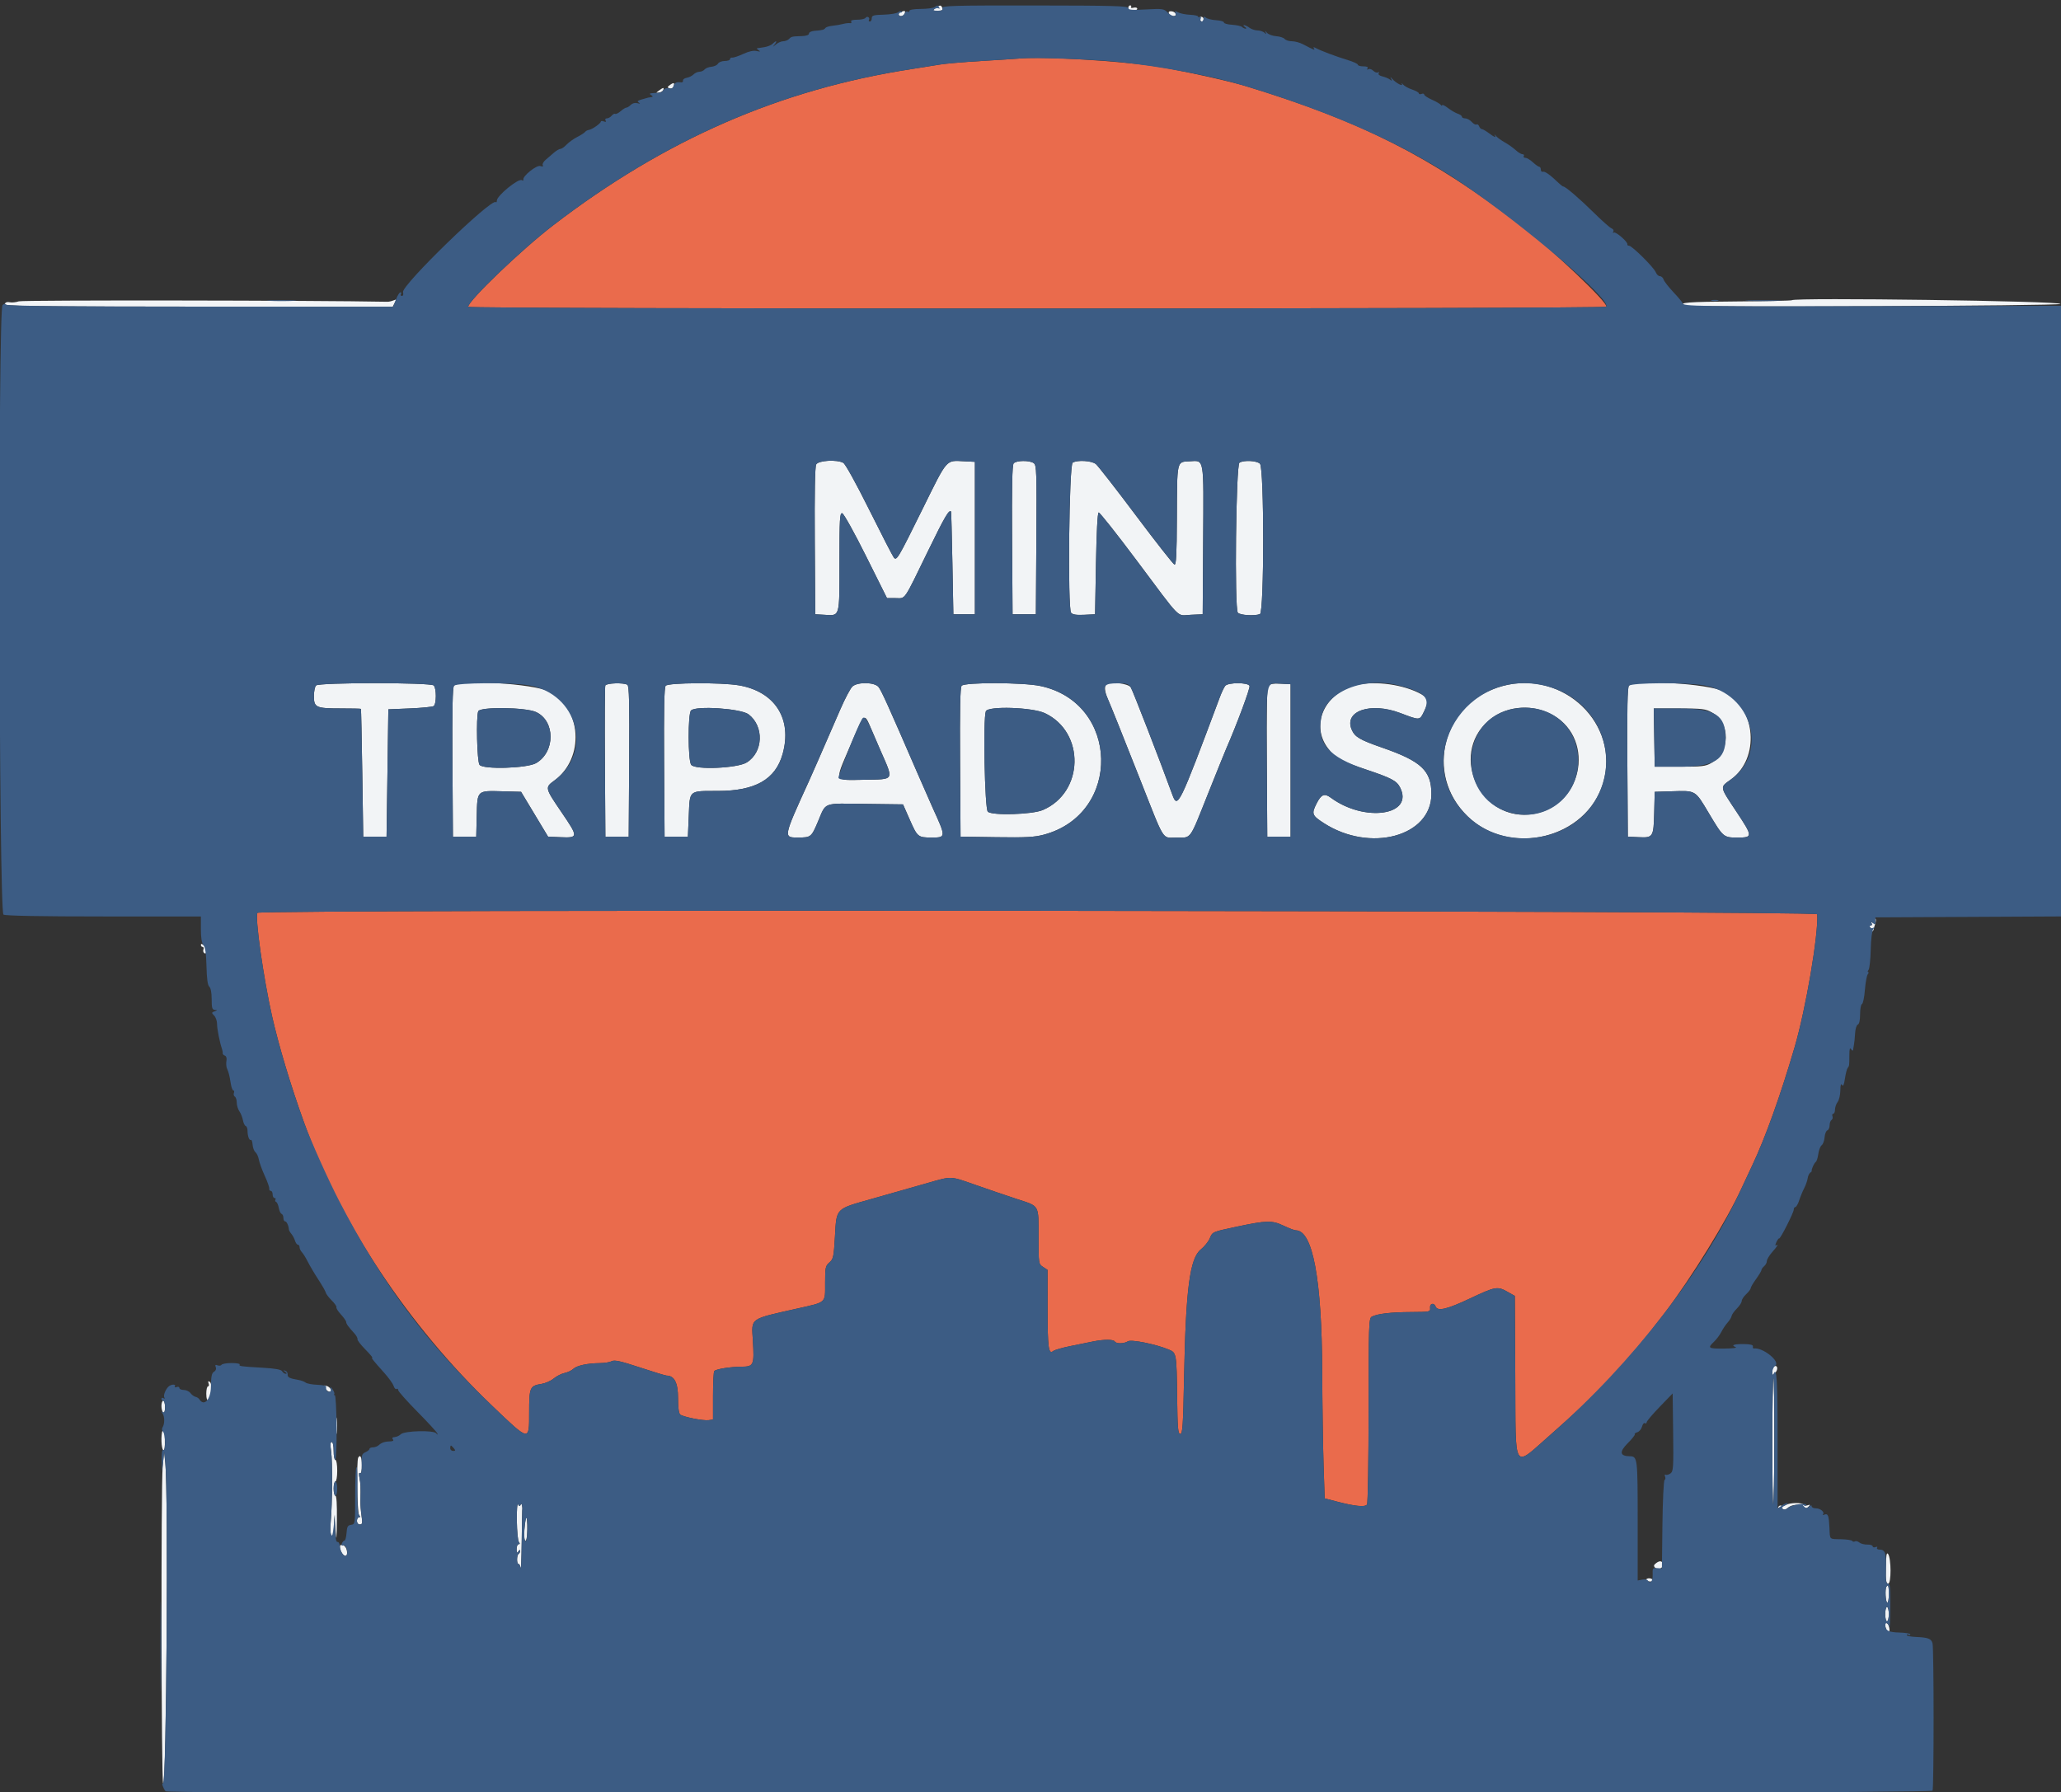 <svg id="svg" version="1.1" xmlns="http://www.w3.org/2000/svg" xmlns:xlink="http://www.w3.org/1999/xlink" width="400" height="347.87" viewBox="0, 0, 400,347.87"><rect x="0" y="0" width="400" height="347.87" fill="#333333" stroke="none"/><g id="svgg"><path id="path0" d="M198.085 11.344 C 197.224 11.417,193.777 11.640,190.426 11.840 C 187.076 12.040,183.473 12.350,182.419 12.529 C 181.366 12.709,178.860 13.109,176.849 13.420 C 151.410 17.344,129.050 27.095,107.398 43.706 C 101.251 48.422,90.862 58.381,90.862 59.558 C 90.862 60.015,311.467 59.987,311.749 59.531 C 312.185 58.825,301.375 48.564,295.213 43.835 C 277.689 30.386,264.252 23.567,241.775 16.718 C 238.245 15.642,228.726 13.563,224.195 12.879 C 216.951 11.785,202.759 10.950,198.085 11.344 M49.966 177.183 C 49.455 178.010,51.120 189.800,52.795 197.215 C 54.098 202.982,56.420 210.711,58.981 217.807 C 66.052 237.395,79.282 257.338,95.492 272.846 C 102.832 279.868,102.698 279.843,102.698 274.176 C 102.698 269.295,102.829 268.990,105.085 268.630 C 105.849 268.508,106.916 268.036,107.458 267.582 C 107.999 267.128,108.953 266.645,109.577 266.509 C 110.201 266.373,110.958 266.016,111.258 265.716 C 111.895 265.079,114.014 264.614,116.385 264.593 C 117.307 264.585,118.366 264.415,118.737 264.216 C 119.264 263.934,120.470 264.203,124.204 265.435 C 126.838 266.304,129.166 267.015,129.376 267.015 C 130.873 267.015,131.593 268.421,131.593 271.349 C 131.593 273.249,131.742 274.356,132.028 274.579 C 132.631 275.048,136.494 275.810,137.530 275.664 L 138.381 275.544 138.381 270.961 C 138.381 268.440,138.492 266.266,138.628 266.130 C 139.023 265.734,141.690 265.306,143.858 265.289 C 146.294 265.271,146.405 265.021,146.118 260.209 C 145.851 255.736,145.307 256.124,154.866 253.968 C 160.451 252.708,160.139 252.997,160.139 249.072 C 160.139 246.031,160.204 245.718,160.969 245.053 C 161.730 244.391,161.820 243.969,162.049 240.002 C 162.371 234.428,162.081 234.724,169.191 232.711 C 175.004 231.065,176.390 230.671,180.157 229.592 C 184.760 228.273,184.380 228.258,189.246 229.971 C 191.714 230.839,195.367 232.085,197.364 232.739 C 201.822 234.199,201.555 233.732,201.561 240.082 C 201.567 245.315,201.572 245.355,202.437 245.921 L 203.307 246.491 203.313 254.055 C 203.318 261.599,203.503 262.981,204.412 262.244 C 204.666 262.037,206.127 261.613,207.659 261.301 C 209.191 260.989,211.200 260.580,212.124 260.393 C 214.284 259.955,216.089 259.958,216.362 260.400 C 216.651 260.867,218.136 260.842,218.911 260.358 C 219.563 259.951,224.355 260.920,226.857 261.966 C 228.335 262.584,228.355 262.699,228.459 271.192 C 228.534 277.265,228.624 278.329,229.069 278.329 C 229.517 278.329,229.621 276.783,229.805 267.363 C 230.142 250.143,230.915 244.242,233.061 242.521 C 233.753 241.965,234.533 240.998,234.795 240.371 C 235.331 239.090,235.260 239.121,240.035 238.106 C 245.821 236.877,246.875 236.854,249.091 237.903 C 250.152 238.405,251.229 238.816,251.486 238.816 C 254.779 238.816,256.544 248.259,256.616 266.259 C 256.641 272.515,256.759 280.606,256.877 284.239 L 257.093 290.845 259.356 291.439 C 262.959 292.385,264.962 292.584,265.311 292.032 C 265.477 291.771,265.614 283.535,265.617 273.729 C 265.622 257.105,265.663 255.878,266.232 255.579 C 267.317 255.009,269.891 254.703,273.803 254.680 C 277.561 254.657,277.631 254.642,277.550 253.873 C 277.456 252.986,278.309 252.779,278.629 253.612 C 279.001 254.580,280.832 254.150,285.292 252.045 C 290.238 249.711,290.633 249.641,292.602 250.757 L 293.995 251.545 294.085 267.125 C 294.196 286.195,293.461 285.010,301.058 278.365 C 310.286 270.293,315.862 264.337,323.094 254.830 C 328.309 247.976,335.162 236.856,338.005 230.635 C 338.355 229.869,339.307 227.833,340.121 226.110 C 342.638 220.775,345.543 212.666,348.288 203.307 C 350.474 195.855,352.932 181.427,352.691 177.459 C 352.649 176.756,50.400 176.481,49.966 177.183 " stroke="none" fill="#ea6b4c" fill-rule="evenodd"></path><path id="path1" d="M181.570 1.578 C 180.930 2.062,180.952 2.089,181.994 2.089 C 182.829 2.089,183.046 1.963,182.894 1.567 C 182.647 0.924,182.432 0.925,181.570 1.578 M218.973 1.567 C 218.973 1.891,219.302 2.089,219.843 2.089 C 220.322 2.089,220.714 1.914,220.714 1.700 C 220.714 1.483,220.407 1.392,220.017 1.494 C 219.634 1.594,219.408 1.534,219.515 1.360 C 219.623 1.186,219.544 1.044,219.342 1.044 C 219.139 1.044,218.973 1.279,218.973 1.567 M174.848 2.319 C 174.259 2.557,174.294 3.133,174.897 3.133 C 175.164 3.133,175.473 2.898,175.583 2.611 C 175.788 2.077,175.616 2.009,174.848 2.319 M226.863 2.634 C 226.968 2.909,227.346 3.133,227.703 3.133 C 228.559 3.133,228.220 2.252,227.339 2.185 C 226.892 2.152,226.735 2.300,226.863 2.634 M232.795 3.713 C 232.893 3.969,233.113 4.178,233.284 4.178 C 233.455 4.178,233.594 3.969,233.594 3.713 C 233.594 3.458,233.374 3.249,233.105 3.249 C 232.836 3.249,232.697 3.458,232.795 3.713 M130.039 16.484 C 129.488 16.887,129.476 16.973,129.948 17.154 C 130.269 17.277,130.577 17.137,130.702 16.812 C 130.995 16.047,130.781 15.941,130.039 16.484 M127.917 17.558 C 127.248 18.053,127.248 18.058,127.918 17.963 C 128.291 17.911,128.657 17.686,128.731 17.463 C 128.908 16.932,128.736 16.952,127.917 17.558 M3.655 58.491 C 3.081 58.684,2.275 58.764,1.864 58.667 C 1.403 58.558,1.043 58.684,0.923 58.996 C 0.754 59.436,5.631 59.503,38.471 59.518 L 76.213 59.534 76.615 58.783 C 76.973 58.116,76.945 58.063,76.368 58.309 C 76.010 58.462,75.483 58.582,75.196 58.576 C 61.112 58.295,4.435 58.228,3.655 58.491 M347.759 58.275 C 347.667 58.367,342.856 58.474,337.068 58.513 C 327.470 58.578,325.561 58.730,327.068 59.308 C 328.058 59.688,399.760 59.380,399.888 58.995 C 400.076 58.433,348.316 57.718,347.759 58.275 M158.407 90.150 C 158.166 90.600,158.073 95.638,158.134 105.032 L 158.225 119.234 160.080 119.340 C 163.045 119.510,162.924 119.945,162.924 109.070 C 162.924 100.683,162.989 99.528,163.456 99.626 C 163.755 99.690,165.770 103.311,168.069 107.920 L 172.150 116.101 173.825 116.101 C 175.822 116.101,175.235 116.960,180.191 106.789 C 183.377 100.249,184.198 98.849,184.582 99.304 C 184.622 99.352,184.740 103.856,184.843 109.312 L 185.030 119.234 187.119 119.234 L 189.208 119.234 189.208 104.439 L 189.208 89.643 187.134 89.537 C 183.542 89.352,183.943 88.896,179.144 98.612 C 174.246 108.528,174.031 108.893,173.468 108.212 C 173.255 107.956,171.116 103.799,168.714 98.976 C 166.139 93.805,164.065 90.055,163.659 89.838 C 162.392 89.160,158.823 89.372,158.407 90.150 M196.732 89.945 C 196.448 90.286,196.362 94.481,196.428 104.827 L 196.519 119.234 198.782 119.234 L 201.044 119.234 201.136 104.787 C 201.220 91.514,201.179 90.304,200.634 89.904 C 199.840 89.322,197.226 89.349,196.732 89.945 M208.181 89.810 C 207.484 90.250,207.193 118.115,207.877 118.939 C 208.174 119.296,208.894 119.409,210.412 119.336 L 212.533 119.234 212.707 109.399 C 212.815 103.279,213.012 99.531,213.229 99.477 C 213.420 99.430,216.710 103.581,220.540 108.702 C 229.523 120.716,228.278 119.460,231.081 119.337 L 233.420 119.234 233.511 104.827 C 233.614 88.492,233.770 89.385,230.855 89.540 C 228.356 89.673,228.450 89.253,228.407 100.551 C 228.380 107.713,228.277 109.689,227.937 109.583 C 227.698 109.508,224.337 105.226,220.469 100.067 C 216.601 94.909,213.098 90.413,212.685 90.078 C 211.863 89.412,209.074 89.245,208.181 89.810 M240.557 89.810 C 239.872 90.243,239.568 118.114,240.240 118.924 C 240.651 119.419,243.484 119.599,244.532 119.197 C 245.365 118.877,245.369 90.849,244.536 90.016 C 243.928 89.409,241.399 89.278,240.557 89.810 M61.340 133.055 C 61.111 133.285,60.923 134.219,60.923 135.131 C 60.923 137.322,61.335 137.511,66.122 137.511 C 68.240 137.511,70.008 137.550,70.050 137.598 C 70.091 137.646,70.209 143.246,70.311 150.044 L 70.496 162.402 72.759 162.402 L 75.022 162.402 75.196 150.044 L 75.370 137.685 79.547 137.511 C 81.845 137.415,83.921 137.210,84.160 137.055 C 84.719 136.694,84.732 133.609,84.178 133.055 C 83.580 132.457,61.938 132.457,61.340 133.055 M88.115 133.113 C 87.832 133.454,87.746 137.649,87.812 147.995 L 87.903 162.402 90.165 162.402 L 92.428 162.402 92.526 158.318 C 92.645 153.354,92.533 153.460,97.563 153.600 L 101.131 153.699 103.751 158.050 L 106.371 162.402 108.765 162.506 C 112.263 162.658,112.272 162.496,109.023 157.726 C 105.730 152.892,105.726 152.874,107.600 151.496 C 113.522 147.141,112.931 137.428,106.550 134.222 C 103.497 132.689,89.182 131.827,88.115 133.113 M117.479 133.072 C 117.387 133.312,117.352 140.009,117.403 147.955 L 117.493 162.402 119.756 162.402 L 122.019 162.402 122.110 147.804 C 122.181 136.356,122.106 133.145,121.762 132.926 C 121.041 132.469,117.666 132.584,117.479 133.072 M129.195 133.113 C 128.911 133.454,128.825 137.649,128.891 147.995 L 128.982 162.402 131.245 162.402 L 133.507 162.402 133.681 158.298 C 133.893 153.299,133.612 153.537,139.325 153.530 C 146.603 153.521,150.505 151.293,151.891 146.355 C 153.800 139.550,150.413 134.234,143.401 133.030 C 139.998 132.446,129.698 132.506,129.195 133.113 M165.445 133.246 C 165.066 133.581,164.008 135.579,163.093 137.685 C 158.875 147.397,157.675 150.141,156.970 151.688 C 152.002 162.584,152.003 162.578,154.851 162.571 C 157.401 162.564,157.465 162.512,158.768 159.433 C 160.374 155.639,159.573 155.935,167.921 156.042 L 175.259 156.136 176.544 159.054 C 178.053 162.481,178.153 162.564,180.777 162.571 C 183.630 162.578,183.632 162.538,181.027 156.832 C 180.590 155.875,179.249 152.820,178.047 150.044 C 172.349 136.880,171.031 133.965,170.484 133.326 C 169.692 132.401,166.459 132.350,165.445 133.246 M186.636 133.113 C 186.352 133.454,186.267 137.649,186.332 147.995 L 186.423 162.402 193.386 162.507 C 199.077 162.592,200.754 162.503,202.573 162.020 C 217.792 157.972,217.289 136.393,201.900 133.156 C 198.549 132.451,187.211 132.419,186.636 133.113 M214.679 132.869 C 214.308 133.240,214.409 134.265,214.938 135.497 C 215.799 137.504,217.449 141.621,221.257 151.262 C 226.190 163.754,225.453 162.576,228.339 162.576 C 231.282 162.576,230.778 163.278,234.462 154.047 C 236.143 149.835,237.724 145.918,237.975 145.344 C 240.053 140.585,242.670 133.550,242.513 133.141 C 242.246 132.445,238.370 132.438,237.795 133.132 C 237.569 133.404,237.101 134.383,236.755 135.308 C 228.804 156.577,228.557 157.082,227.513 154.209 C 225.137 147.672,219.855 134.036,219.460 133.420 C 218.960 132.641,215.326 132.222,214.679 132.869 M246.179 133.097 C 245.878 133.459,245.795 137.382,245.862 147.995 L 245.953 162.402 248.216 162.402 L 250.479 162.402 250.479 147.607 L 250.479 132.811 248.533 132.708 C 247.179 132.637,246.462 132.755,246.179 133.097 M262.628 133.157 C 256.795 134.998,254.419 140.901,257.752 145.271 C 259.169 147.129,260.287 147.753,265.049 149.345 C 270.006 151.001,271.052 151.546,271.709 152.817 C 274.526 158.266,264.870 159.711,258.267 154.829 C 257.058 153.935,256.431 154.189,255.542 155.931 C 254.504 157.966,254.615 158.275,256.929 159.770 C 265.903 165.571,277.807 162.357,277.807 154.134 C 277.807 149.601,275.872 147.771,268.299 145.138 C 263.859 143.594,262.936 143.047,262.327 141.600 C 260.808 137.985,266.031 136.224,271.786 138.410 C 275.627 139.869,275.522 139.876,276.395 138.073 C 277.426 135.943,277.247 135.397,275.196 134.414 C 271.525 132.654,265.978 132.099,262.628 133.157 M291.573 133.173 C 280.044 136.335,276.342 150.236,284.839 158.457 C 293.068 166.419,307.927 162.756,311.132 151.976 C 314.517 140.592,303.420 129.923,291.573 133.173 M316.140 133.113 C 315.856 133.454,315.771 137.649,315.836 147.995 L 315.927 162.402 318.047 162.504 C 320.840 162.639,320.930 162.495,321.050 157.681 L 321.149 153.699 324.456 153.597 C 329.168 153.451,328.962 153.331,331.620 157.791 C 334.453 162.545,334.489 162.576,337.209 162.576 C 340.216 162.576,340.209 162.389,337.023 157.580 C 333.698 152.561,333.753 152.869,335.904 151.324 C 341.628 147.212,340.864 137.382,334.574 134.222 C 331.522 132.689,317.206 131.827,316.140 133.113 M300.684 138.434 C 309.642 142.661,307.592 156.180,297.720 157.975 C 287.544 159.824,281.114 146.719,288.859 139.919 C 291.991 137.169,296.739 136.573,300.684 138.434 M104.019 138.204 C 107.778 139.911,107.803 145.930,104.060 148.121 C 102.317 149.142,93.756 149.400,93.064 148.453 C 92.584 147.797,92.378 139.198,92.814 138.062 C 93.156 137.169,101.984 137.281,104.019 138.204 M145.281 138.656 C 148.331 140.986,148.140 146.011,144.926 147.998 C 143.093 149.131,134.892 149.477,134.143 148.453 C 133.510 147.588,133.487 138.543,134.117 137.906 C 135.069 136.943,143.806 137.531,145.281 138.656 M202.803 138.435 C 210.655 142.153,210.392 153.828,202.381 157.236 C 200.317 158.115,192.508 158.342,191.714 157.547 C 191.113 156.946,190.773 139.522,191.334 138.062 C 191.741 137.002,200.370 137.283,202.803 138.435 M332.253 138.300 C 335.905 140.394,335.826 145.929,332.114 148.110 C 331.042 148.739,330.312 148.825,326.023 148.825 L 321.149 148.825 321.053 143.168 L 320.958 137.511 325.927 137.517 C 330.427 137.522,331.025 137.596,332.253 138.300 M169.172 141.699 C 169.702 142.938,170.443 144.656,170.820 145.518 C 173.501 151.652,173.722 151.237,167.700 151.359 C 161.778 151.479,161.965 151.880,164.829 145.193 C 167.911 137.997,167.672 138.189,169.172 141.699 M363.795 178.727 C 363.795 179.092,363.637 179.230,363.393 179.079 C 363.144 178.925,363.085 178.984,363.239 179.233 C 363.376 179.454,363.302 179.634,363.076 179.634 C 362.772 179.634,362.766 179.756,363.053 180.102 C 363.266 180.359,363.363 180.672,363.269 180.798 C 363.175 180.924,363.216 180.936,363.359 180.824 C 363.503 180.712,363.628 180.516,363.638 180.389 C 363.647 180.261,363.779 179.792,363.931 179.347 C 364.082 178.902,364.114 178.445,364.000 178.332 C 363.887 178.219,363.795 178.396,363.795 178.727 M38.990 183.421 C 38.990 183.636,39.142 183.812,39.328 183.812 C 39.513 183.812,39.581 184.031,39.478 184.299 C 39.375 184.567,39.458 184.889,39.663 185.016 C 40.243 185.374,40.105 183.956,39.513 183.464 C 39.152 183.164,38.990 183.151,38.990 183.421 M344.386 265.183 C 344.147 265.265,343.951 265.722,343.951 266.198 C 343.951 266.986,344.001 267.015,344.499 266.517 C 345.122 265.894,345.043 264.957,344.386 265.183 M343.974 279.730 C 343.969 286.579,344.047 292.101,344.146 292.001 C 344.399 291.748,344.440 267.736,344.188 267.484 C 344.075 267.371,343.979 272.882,343.974 279.730 M40.487 268.524 C 40.609 268.843,40.557 269.104,40.372 269.104 C 40.187 269.104,40.035 269.743,40.035 270.525 C 40.035 272.499,40.813 272.129,40.985 270.074 C 41.071 269.054,40.964 268.377,40.692 268.209 C 40.395 268.026,40.333 268.122,40.487 268.524 M63.116 269.490 C 63.342 269.852,63.719 270.148,63.954 270.148 C 64.599 270.148,64.103 269.197,63.356 269.002 C 62.795 268.855,62.761 268.922,63.116 269.490 M31.332 272.912 C 31.332 273.476,31.488 274.033,31.680 274.151 C 31.887 274.279,32.028 273.865,32.028 273.128 C 32.028 272.446,31.871 271.889,31.680 271.889 C 31.488 271.889,31.332 272.349,31.332 272.912 M65.217 276.762 C 65.217 278.198,65.279 278.786,65.354 278.068 C 65.429 277.350,65.429 276.175,65.354 275.457 C 65.279 274.739,65.217 275.326,65.217 276.762 M31.543 277.661 C 31.198 278.560,31.303 281.229,31.692 281.470 C 31.929 281.616,32.031 280.908,31.990 279.402 C 31.923 276.969,31.877 276.790,31.543 277.661 M64.263 281.723 C 64.553 283.669,64.506 291.831,64.184 295.511 C 64.062 296.904,64.131 297.865,64.371 298.105 C 64.647 298.381,64.770 297.866,64.816 296.240 L 64.880 293.995 65.100 296.780 C 65.304 299.351,65.325 299.210,65.384 294.952 C 65.424 292.067,65.318 290.339,65.100 290.339 C 64.909 290.339,64.752 289.713,64.752 288.947 C 64.752 288.181,64.909 287.554,65.100 287.554 C 65.293 287.554,65.448 286.626,65.448 285.466 C 65.448 284.305,65.293 283.377,65.100 283.377 C 64.909 283.377,64.752 282.594,64.752 281.636 C 64.752 280.608,64.596 279.896,64.371 279.896 C 64.109 279.896,64.075 280.466,64.263 281.723 M31.575 284.713 C 31.218 288.632,31.301 345.980,31.664 346.205 C 32.319 346.609,32.689 289.577,32.068 283.899 L 31.840 281.810 31.575 284.713 M69.521 282.942 C 69.176 283.561,69.318 293.624,69.679 294.059 C 69.955 294.391,69.952 294.517,69.668 294.517 C 69.453 294.517,69.278 294.830,69.278 295.213 C 69.278 295.625,69.510 295.909,69.845 295.909 C 70.324 295.909,70.375 295.651,70.170 294.256 C 70.037 293.346,69.939 292.093,69.951 291.471 C 70.011 288.519,69.990 287.998,69.769 286.896 C 69.617 286.140,69.658 285.792,69.881 285.930 C 70.095 286.063,70.229 285.481,70.229 284.413 C 70.229 282.861,69.922 282.223,69.521 282.942 M100.310 295.213 C 100.337 297.224,100.513 299.064,100.701 299.304 C 100.931 299.596,100.915 299.739,100.652 299.739 C 100.437 299.739,100.263 300.170,100.266 300.696 C 100.271 301.442,100.346 301.538,100.609 301.131 C 100.812 300.818,100.949 300.775,100.952 301.024 C 100.955 301.252,100.820 301.523,100.653 301.627 C 100.270 301.863,100.249 303.568,100.629 303.568 C 100.783 303.568,100.971 303.921,101.047 304.352 C 101.123 304.782,101.215 302.502,101.252 299.284 C 101.289 296.066,101.334 293.324,101.353 293.192 C 101.455 292.485,101.233 291.603,101.062 292.032 C 100.902 292.433,100.825 292.433,100.566 292.032 C 100.380 291.745,100.279 292.996,100.310 295.213 M346.647 292.109 C 346.310 292.306,345.890 292.377,345.713 292.267 C 345.536 292.158,345.278 292.267,345.138 292.510 C 344.998 292.752,345.012 292.834,345.169 292.692 C 345.326 292.550,345.667 292.611,345.928 292.827 C 346.287 293.126,346.553 293.083,347.031 292.650 C 347.768 291.984,349.547 291.897,350.148 292.498 C 350.473 292.823,350.662 292.811,351.001 292.447 C 351.356 292.064,351.326 292.016,350.838 292.188 C 350.509 292.303,350.147 292.248,350.034 292.065 C 349.763 291.626,347.424 291.657,346.647 292.109 M101.867 295.990 C 101.706 297.278,101.704 298.610,101.863 298.949 C 102.212 299.691,102.455 297.441,102.275 295.126 C 102.171 293.775,102.135 293.850,101.867 295.990 M65.986 300.514 C 66.167 301.455,66.888 302.268,67.235 301.921 C 67.391 301.765,67.405 301.249,67.267 300.775 C 66.959 299.721,65.787 299.482,65.986 300.514 M366.009 304.258 C 365.969 306.784,366.058 307.398,366.462 307.398 C 367.079 307.398,367.061 302.491,366.442 301.644 C 366.150 301.245,366.046 301.874,366.009 304.258 M321.461 303.382 C 320.952 303.758,320.895 303.965,321.212 304.287 C 321.723 304.805,322.715 304.466,322.715 303.774 C 322.715 302.999,322.199 302.838,321.461 303.382 M319.454 306.628 C 319.361 306.778,319.673 306.934,320.149 306.973 C 320.647 307.015,320.922 306.899,320.799 306.699 C 320.544 306.286,319.693 306.241,319.454 306.628 M366.112 308.007 C 365.824 308.475,365.945 310.876,366.266 311.075 C 366.439 311.181,366.580 310.476,366.580 309.507 C 366.580 307.820,366.461 307.439,366.112 308.007 M365.883 313.316 C 365.883 314.082,366.040 314.708,366.232 314.708 C 366.423 314.708,366.580 314.082,366.580 313.316 C 366.580 312.550,366.423 311.923,366.232 311.923 C 366.040 311.923,365.883 312.550,365.883 313.316 M365.883 315.376 C 365.883 315.939,366.297 316.797,366.569 316.797 C 366.713 316.797,366.756 316.406,366.665 315.927 C 366.509 315.113,365.883 314.672,365.883 315.376 " stroke="none" fill="#f2f4f6" fill-rule="evenodd"></path><path id="path2" d="M181.375 1.393 C 181.088 1.578,179.874 1.732,178.677 1.735 C 177.381 1.738,176.501 1.890,176.501 2.109 C 176.501 2.312,176.344 2.380,176.151 2.261 C 175.958 2.142,175.706 2.290,175.591 2.589 C 175.362 3.186,174.413 3.344,174.413 2.785 C 174.413 2.594,174.595 2.437,174.819 2.437 C 175.042 2.437,175.124 2.336,175.001 2.213 C 174.878 2.090,174.563 2.168,174.300 2.386 C 174.037 2.604,172.780 2.811,171.507 2.846 C 169.522 2.901,169.191 3.000,169.191 3.544 C 169.191 3.892,169.025 4.178,168.822 4.178 C 168.619 4.178,168.543 4.032,168.654 3.853 C 168.764 3.675,168.705 3.438,168.524 3.326 C 168.343 3.214,168.096 3.281,167.976 3.476 C 167.855 3.670,167.130 3.829,166.364 3.829 C 165.467 3.829,165.053 3.961,165.202 4.201 C 165.328 4.405,165.220 4.536,164.961 4.492 C 164.702 4.448,164.099 4.518,163.621 4.647 C 163.142 4.777,162.226 4.935,161.585 4.999 C 160.944 5.063,160.318 5.257,160.193 5.430 C 159.938 5.782,159.610 5.868,158.072 5.985 C 157.477 6.030,157.006 6.264,157.006 6.514 C 157.006 6.798,156.494 6.979,155.614 7.006 C 153.683 7.066,153.614 7.082,153.124 7.572 C 152.885 7.811,152.380 8.007,152.003 8.007 C 151.626 8.007,150.994 8.281,150.599 8.616 C 149.916 9.196,149.904 9.196,150.353 8.616 C 150.921 7.883,150.641 7.807,149.944 8.504 C 149.671 8.778,148.915 9.077,148.266 9.168 C 147.616 9.260,147.006 9.352,146.910 9.373 C 146.815 9.393,146.971 9.569,147.258 9.764 C 147.649 10.028,147.547 10.063,146.854 9.902 C 146.249 9.762,145.344 9.958,144.243 10.468 C 143.317 10.897,142.363 11.217,142.124 11.179 C 141.884 11.141,141.688 11.273,141.688 11.473 C 141.688 11.673,141.226 11.836,140.661 11.836 C 140.096 11.836,139.503 12.070,139.343 12.356 C 139.183 12.642,138.617 12.912,138.086 12.956 C 137.554 13.000,136.953 13.236,136.750 13.481 C 136.547 13.725,136.098 13.925,135.752 13.925 C 135.407 13.925,134.890 14.159,134.603 14.445 C 134.317 14.732,133.719 15.027,133.273 15.102 C 132.828 15.177,132.505 15.421,132.556 15.643 C 132.606 15.865,132.450 16.021,132.207 15.989 C 131.292 15.869,130.937 16.034,130.734 16.674 C 130.587 17.138,130.309 17.279,129.804 17.147 C 129.387 17.038,128.959 17.162,128.785 17.444 C 128.471 17.951,128.362 17.985,126.806 18.065 C 126.053 18.103,125.960 18.185,126.371 18.451 C 126.734 18.686,126.761 18.803,126.458 18.837 C 126.218 18.864,125.905 18.918,125.762 18.958 C 123.644 19.541,123.536 19.599,123.988 19.912 C 124.316 20.140,124.233 20.175,123.709 20.028 C 123.259 19.903,122.751 20.032,122.429 20.354 C 122.135 20.647,121.751 20.888,121.575 20.888 C 121.399 20.888,120.898 21.198,120.461 21.577 C 120.024 21.956,119.548 22.192,119.403 22.103 C 119.258 22.013,118.945 22.173,118.709 22.458 C 118.472 22.743,118.053 22.977,117.778 22.977 C 117.485 22.977,117.382 23.145,117.530 23.384 C 117.699 23.658,117.592 23.718,117.202 23.569 C 116.884 23.447,116.618 23.459,116.612 23.597 C 116.597 23.954,114.934 25.119,114.309 25.211 C 114.019 25.254,113.677 25.434,113.549 25.612 C 113.421 25.790,112.737 26.230,112.029 26.590 C 111.321 26.949,110.393 27.615,109.967 28.069 C 109.540 28.523,109.007 28.895,108.783 28.895 C 108.558 28.895,107.998 29.218,107.538 29.612 C 107.078 30.007,106.343 30.638,105.904 31.015 C 105.465 31.392,105.211 31.869,105.338 32.075 C 105.489 32.320,105.325 32.373,104.868 32.228 C 104.128 31.993,101.380 34.209,101.575 34.883 C 101.628 35.064,101.495 35.104,101.281 34.972 C 100.624 34.566,96.432 37.988,96.432 38.930 C 96.432 39.219,96.333 39.356,96.213 39.236 C 95.389 38.411,77.879 55.410,78.218 56.707 C 78.333 57.146,78.246 57.441,78.001 57.441 C 77.776 57.441,77.688 57.285,77.807 57.093 C 77.925 56.902,77.880 56.745,77.706 56.745 C 77.532 56.745,77.144 57.371,76.843 58.137 L 76.297 59.529 38.859 59.521 C 13.739 59.515,1.350 59.395,1.202 59.156 C 1.056 58.920,0.817 58.937,0.491 59.208 C -0.407 59.953,-0.227 177.052,0.673 177.533 C 1.114 177.769,7.860 177.894,20.169 177.894 L 38.990 177.894 38.990 180.390 C 38.990 182.064,39.154 183.068,39.487 183.436 C 39.836 183.822,40.011 185.056,40.073 187.564 C 40.133 190.010,40.306 191.263,40.620 191.523 C 40.905 191.760,41.079 192.681,41.079 193.950 C 41.079 195.658,41.180 196.001,41.688 196.021 C 42.235 196.043,42.231 196.072,41.646 196.302 C 41.044 196.538,41.038 196.602,41.559 197.123 C 41.869 197.433,42.124 198.166,42.124 198.752 C 42.124 199.723,42.649 202.369,43.097 203.655 C 43.197 203.943,43.252 204.299,43.220 204.448 C 43.188 204.597,43.375 204.801,43.635 204.901 C 43.925 205.012,44.046 205.412,43.947 205.930 C 43.858 206.396,43.905 207.054,44.051 207.392 C 44.398 208.194,44.543 208.772,44.794 210.357 C 44.907 211.075,45.131 211.662,45.292 211.662 C 45.452 211.662,45.499 211.881,45.396 212.149 C 45.293 212.417,45.377 212.740,45.581 212.866 C 45.786 212.993,45.953 213.522,45.953 214.042 C 45.953 214.563,46.181 215.314,46.459 215.711 C 46.737 216.109,47.047 216.886,47.148 217.440 C 47.248 217.993,47.490 218.499,47.686 218.564 C 47.882 218.630,48.042 219.049,48.042 219.496 C 48.042 220.524,48.390 221.451,48.702 221.258 C 48.834 221.177,48.979 221.594,49.024 222.186 C 49.069 222.778,49.317 223.433,49.575 223.642 C 49.833 223.850,50.133 224.506,50.242 225.098 C 50.351 225.691,50.864 227.101,51.384 228.231 C 51.903 229.362,52.296 230.483,52.258 230.722 C 52.220 230.962,52.352 231.158,52.552 231.158 C 52.752 231.158,52.916 231.471,52.916 231.854 C 52.916 232.237,53.081 232.550,53.284 232.550 C 53.487 232.550,53.564 232.693,53.456 232.868 C 53.348 233.044,53.408 233.239,53.589 233.304 C 53.771 233.368,54.003 233.889,54.106 234.462 C 54.209 235.035,54.453 235.557,54.648 235.623 C 54.844 235.688,55.004 236.041,55.004 236.408 C 55.004 236.775,55.150 237.076,55.329 237.076 C 55.634 237.076,56.004 237.860,56.069 238.642 C 56.085 238.834,56.304 239.225,56.555 239.513 C 56.805 239.800,57.118 240.387,57.249 240.818 C 57.381 241.249,57.634 241.601,57.813 241.601 C 57.991 241.601,58.138 241.825,58.138 242.099 C 58.138 242.372,58.340 242.803,58.587 243.056 C 58.834 243.309,59.351 244.143,59.735 244.909 C 60.120 245.674,61.047 247.241,61.797 248.390 C 62.546 249.539,63.190 250.672,63.228 250.909 C 63.266 251.146,63.782 251.825,64.375 252.418 C 64.968 253.011,65.381 253.613,65.293 253.755 C 65.205 253.898,65.595 254.521,66.161 255.140 C 66.726 255.759,67.189 256.419,67.189 256.607 C 67.189 256.963,67.568 257.490,68.773 258.814 C 69.166 259.245,69.437 259.749,69.375 259.934 C 69.313 260.119,69.987 261.005,70.871 261.902 C 71.756 262.799,72.380 263.534,72.257 263.534 C 71.991 263.534,72.417 264.076,74.543 266.442 C 75.428 267.427,76.262 268.588,76.395 269.022 C 76.529 269.455,76.784 269.720,76.962 269.610 C 77.139 269.500,77.285 269.602,77.285 269.835 C 77.285 270.069,78.969 271.964,81.027 274.047 C 83.085 276.129,84.820 278.023,84.883 278.255 C 84.959 278.537,84.890 278.527,84.676 278.223 C 84.218 277.572,78.467 277.719,77.787 278.398 C 77.515 278.671,76.985 278.917,76.610 278.945 C 76.159 278.979,76.035 279.126,76.243 279.376 C 76.454 279.631,76.304 279.763,75.790 279.776 C 74.693 279.803,74.062 280.006,73.526 280.505 C 73.268 280.744,72.755 280.940,72.386 280.940 C 72.017 280.940,71.715 281.071,71.715 281.232 C 71.715 281.393,71.359 281.687,70.924 281.885 C 70.224 282.203,70.141 282.472,70.200 284.207 C 70.244 285.507,70.142 286.092,69.899 285.942 C 69.653 285.790,69.610 286.104,69.769 286.896 C 69.990 287.998,70.011 288.519,69.951 291.471 C 69.939 292.093,70.037 293.346,70.170 294.256 C 70.375 295.651,70.324 295.909,69.845 295.909 C 69.510 295.909,69.278 295.625,69.278 295.213 C 69.278 294.830,69.453 294.517,69.668 294.517 C 69.954 294.517,69.956 294.392,69.676 294.055 C 69.431 293.760,69.321 291.996,69.372 289.181 C 69.416 286.754,69.334 284.769,69.191 284.769 C 69.047 284.769,68.930 287.265,68.930 290.315 C 68.930 295.801,68.921 295.862,68.146 295.972 C 67.495 296.065,67.345 296.333,67.256 297.563 C 67.197 298.377,67.018 299.043,66.858 299.043 C 66.698 299.043,66.470 299.295,66.352 299.604 C 66.203 299.992,66.287 300.107,66.627 299.976 C 67.171 299.768,67.679 301.451,67.217 301.929 C 66.820 302.340,66.045 301.239,65.971 300.160 C 65.935 299.641,65.725 299.256,65.503 299.304 C 65.229 299.363,65.081 298.528,65.040 296.693 L 64.980 293.995 64.767 296.258 C 64.622 297.792,64.462 298.328,64.272 297.923 C 64.117 297.594,64.078 296.419,64.186 295.312 C 64.509 292.009,64.556 283.686,64.263 281.723 C 64.075 280.466,64.109 279.896,64.371 279.896 C 64.596 279.896,64.752 280.608,64.752 281.636 C 64.752 282.594,64.892 283.377,65.064 283.377 C 65.239 283.377,65.354 280.613,65.325 277.111 C 65.297 273.665,65.147 270.845,64.993 270.845 C 64.838 270.845,64.785 270.725,64.875 270.579 C 64.965 270.434,64.796 270.003,64.500 269.622 C 64.064 269.061,64.002 269.045,64.172 269.539 C 64.310 269.938,64.206 270.148,63.871 270.148 C 63.426 270.148,63.225 269.773,63.298 269.078 C 63.309 268.968,62.510 268.841,61.522 268.796 C 60.534 268.751,59.538 268.559,59.310 268.369 C 59.081 268.179,58.450 267.947,57.907 267.854 C 56.168 267.554,55.780 267.354,55.828 266.781 C 55.854 266.472,55.640 266.151,55.352 266.068 C 54.888 265.934,54.888 265.958,55.352 266.287 C 55.679 266.518,55.718 266.658,55.457 266.661 C 55.227 266.664,54.914 266.447,54.761 266.178 C 54.564 265.834,53.457 265.631,51.001 265.489 C 46.661 265.239,46.312 265.190,46.521 264.851 C 46.614 264.701,45.907 264.578,44.950 264.578 C 43.992 264.578,43.116 264.728,43.003 264.911 C 42.890 265.094,42.540 265.145,42.226 265.024 C 41.799 264.861,41.710 264.950,41.875 265.379 C 42.008 265.725,41.872 266.077,41.531 266.268 C 41.095 266.511,40.960 267.168,40.936 269.149 C 40.906 271.677,39.600 273.091,38.677 271.596 C 38.558 271.405,38.228 271.196,37.943 271.133 C 37.657 271.070,37.219 270.744,36.969 270.409 C 36.719 270.074,36.131 269.800,35.663 269.800 C 35.196 269.800,34.813 269.626,34.813 269.414 C 34.813 269.202,34.570 269.122,34.273 269.236 C 33.963 269.355,33.823 269.297,33.945 269.100 C 34.192 268.700,33.427 268.646,32.863 269.022 C 32.234 269.442,31.630 270.830,31.891 271.253 C 32.041 271.495,31.980 271.552,31.734 271.400 C 31.512 271.263,31.332 271.317,31.332 271.520 C 31.332 271.723,31.488 271.889,31.680 271.889 C 31.871 271.889,32.028 272.446,32.028 273.128 C 32.028 274.026,31.908 274.295,31.593 274.105 C 31.264 273.908,31.250 273.967,31.535 274.346 C 31.973 274.929,31.982 276.381,31.551 277.054 C 31.374 277.330,31.410 277.677,31.640 277.907 C 32.129 278.396,32.167 281.763,31.680 281.462 C 31.460 281.326,31.352 282.055,31.388 283.443 L 31.445 285.640 31.661 283.725 L 31.877 281.810 32.079 283.899 C 32.694 290.234,32.301 346.598,31.646 346.193 C 31.287 345.972,31.635 347.060,32.125 347.694 C 32.699 348.437,374.786 348.321,375.072 347.578 C 375.344 346.867,375.340 320.003,375.066 318.985 C 374.822 318.073,374.226 317.843,371.838 317.743 C 370.861 317.701,370.061 317.541,370.061 317.386 C 370.061 317.231,370.218 317.201,370.409 317.319 C 370.601 317.438,370.757 317.402,370.757 317.240 C 370.757 317.078,369.791 316.919,368.611 316.887 C 366.526 316.829,365.901 316.509,365.889 315.492 C 365.879 314.737,366.524 315.020,366.682 315.840 C 366.765 316.271,366.854 314.547,366.880 312.010 C 366.919 308.244,366.837 307.398,366.435 307.398 C 366.044 307.398,365.961 306.810,366.030 304.526 C 366.121 301.503,365.880 300.783,364.776 300.783 C 364.405 300.783,364.197 300.628,364.314 300.439 C 364.436 300.242,364.297 300.183,363.987 300.302 C 363.690 300.416,363.446 300.347,363.446 300.148 C 363.446 299.948,362.982 299.799,362.414 299.815 C 361.846 299.831,361.148 299.650,360.863 299.413 C 360.577 299.177,360.191 299.077,360.004 299.192 C 359.818 299.308,359.584 299.271,359.485 299.111 C 359.386 298.950,358.419 298.801,357.337 298.779 C 354.963 298.731,355.170 298.930,355.063 296.606 C 354.950 294.173,354.787 293.730,354.100 293.993 C 353.795 294.110,353.657 294.094,353.793 293.958 C 354.205 293.547,353.321 292.776,352.438 292.776 C 351.983 292.776,351.610 292.600,351.610 292.386 C 351.610 292.120,351.438 292.138,351.073 292.440 C 350.636 292.803,350.458 292.801,350.116 292.432 C 349.786 292.076,349.789 292.031,350.131 292.224 C 350.370 292.359,350.566 292.318,350.566 292.134 C 350.566 291.640,347.710 292.082,347.019 292.682 C 346.696 292.963,346.244 293.077,346.015 292.935 C 345.729 292.758,345.858 292.533,346.428 292.217 C 346.885 291.964,347.098 291.751,346.901 291.744 C 346.704 291.737,346.195 291.976,345.769 292.274 L 344.996 292.816 344.996 279.567 C 344.996 267.618,344.838 265.129,344.182 266.754 C 344.085 266.993,343.994 266.814,343.979 266.357 C 343.964 265.899,344.218 265.330,344.545 265.091 C 345.617 264.307,342.095 261.481,340.383 261.752 C 340.239 261.774,340.161 261.597,340.209 261.358 C 340.269 261.059,339.751 260.914,338.555 260.895 C 336.556 260.863,335.864 261.099,336.838 261.480 C 337.233 261.635,336.325 261.754,334.639 261.768 C 331.509 261.795,331.344 261.683,332.663 260.432 C 333.149 259.970,333.791 259.109,334.090 258.517 C 334.389 257.925,334.940 257.106,335.314 256.696 C 335.688 256.286,336.028 255.725,336.068 255.450 C 336.109 255.175,336.567 254.524,337.087 254.004 C 337.608 253.484,338.033 252.823,338.033 252.535 C 338.033 252.247,338.425 251.649,338.903 251.205 C 339.382 250.762,339.774 250.244,339.774 250.056 C 339.774 249.867,340.244 249.064,340.818 248.271 C 341.393 247.478,341.862 246.691,341.862 246.521 C 341.862 246.351,342.097 246.017,342.385 245.779 C 342.672 245.541,342.909 245.091,342.912 244.779 C 342.915 244.467,343.385 243.682,343.957 243.034 C 345.006 241.843,345.258 241.398,344.680 241.755 C 344.507 241.863,344.544 241.570,344.763 241.105 C 344.983 240.640,345.222 240.319,345.294 240.391 C 345.490 240.587,348.129 235.378,348.129 234.794 C 348.129 234.517,348.273 234.291,348.450 234.291 C 348.627 234.291,348.961 233.703,349.193 232.985 C 349.425 232.267,349.860 231.210,350.159 230.635 C 350.459 230.061,350.761 229.202,350.831 228.727 C 350.902 228.252,351.119 227.765,351.314 227.644 C 351.510 227.523,351.646 227.364,351.617 227.289 C 351.516 227.027,352.086 225.759,352.400 225.547 C 352.575 225.429,352.800 224.729,352.899 223.991 C 352.999 223.252,353.294 222.487,353.556 222.290 C 353.818 222.093,354.070 221.405,354.117 220.760 C 354.163 220.116,354.402 219.511,354.646 219.417 C 354.891 219.324,355.091 218.881,355.091 218.434 C 355.091 217.987,355.259 217.518,355.463 217.392 C 355.668 217.265,355.751 216.943,355.648 216.675 C 355.545 216.407,355.613 216.188,355.799 216.188 C 355.984 216.188,356.136 215.826,356.136 215.384 C 356.136 214.942,356.366 214.276,356.647 213.905 C 356.928 213.533,357.165 212.524,357.174 211.662 C 357.186 210.597,357.291 210.254,357.503 210.590 C 357.724 210.938,357.889 210.580,358.064 209.371 C 358.201 208.429,358.436 207.502,358.587 207.311 C 358.917 206.893,358.919 206.873,358.926 204.787 C 358.930 203.591,359.025 203.278,359.269 203.655 C 359.455 203.943,359.621 204.021,359.638 203.829 C 359.656 203.638,359.735 203.168,359.815 202.785 C 359.894 202.402,359.995 201.405,360.039 200.569 C 360.084 199.722,360.317 198.973,360.565 198.878 C 360.848 198.769,361.010 198.037,361.010 196.859 C 361.010 195.842,361.172 194.956,361.371 194.890 C 361.570 194.823,361.826 193.596,361.940 192.163 C 362.055 190.729,362.303 189.360,362.492 189.121 C 362.681 188.882,362.719 188.686,362.576 188.686 C 362.434 188.686,362.469 188.490,362.655 188.251 C 362.840 188.011,363.028 186.251,363.071 184.339 C 363.117 182.311,363.320 180.651,363.559 180.356 C 363.873 179.967,363.873 179.906,363.558 180.096 C 363.331 180.231,363.048 180.183,362.928 179.988 C 362.808 179.794,362.884 179.634,363.098 179.634 C 363.317 179.634,363.373 179.444,363.226 179.199 C 363.018 178.854,363.073 178.852,363.494 179.192 C 363.937 179.551,364.018 179.495,363.996 178.844 L 363.969 178.068 381.984 177.978 L 400.000 177.888 400.000 118.622 L 400.000 59.356 363.799 59.434 C 329.385 59.508,326.545 59.463,326.545 58.848 C 326.545 58.706,325.766 57.764,324.815 56.756 C 323.863 55.748,322.991 54.628,322.877 54.267 C 322.762 53.907,322.440 53.612,322.161 53.612 C 321.882 53.612,321.513 53.259,321.341 52.829 C 320.965 51.884,316.737 47.694,316.161 47.694 C 315.936 47.694,315.792 47.576,315.840 47.432 C 315.986 46.991,313.599 44.908,313.218 45.143 C 313.011 45.271,312.966 45.193,313.110 44.960 C 313.252 44.730,313.108 44.459,312.774 44.331 C 312.452 44.207,310.904 42.837,309.334 41.287 C 306.601 38.587,303.827 36.205,303.415 36.205 C 303.308 36.205,302.935 35.931,302.586 35.596 C 300.876 33.955,299.847 33.210,299.464 33.338 C 299.232 33.415,299.043 33.230,299.043 32.927 C 299.043 32.624,298.909 32.376,298.745 32.376 C 298.582 32.376,298.025 31.984,297.509 31.506 C 296.992 31.027,296.334 30.635,296.045 30.635 C 295.756 30.635,295.617 30.479,295.735 30.287 C 295.854 30.096,295.744 29.939,295.491 29.939 C 295.239 29.939,294.642 29.579,294.165 29.138 C 293.689 28.697,292.751 28.032,292.081 27.658 C 291.411 27.285,290.656 26.745,290.402 26.458 C 289.991 25.994,289.970 25.994,290.209 26.458 C 290.357 26.745,289.909 26.549,289.214 26.023 C 288.518 25.496,287.799 25.065,287.615 25.065 C 287.431 25.065,287.187 24.820,287.072 24.521 C 286.957 24.222,286.726 24.061,286.559 24.165 C 286.392 24.268,285.975 24.043,285.632 23.665 C 285.290 23.286,284.721 22.977,284.367 22.977 C 284.014 22.977,283.725 22.830,283.725 22.652 C 283.725 22.473,283.372 22.216,282.942 22.080 C 282.511 21.943,281.649 21.444,281.027 20.970 C 280.405 20.497,279.893 20.245,279.890 20.411 C 279.887 20.578,279.770 20.553,279.629 20.356 C 279.488 20.159,278.708 19.705,277.894 19.346 C 277.080 18.987,276.414 18.544,276.414 18.361 C 276.414 18.178,276.179 18.118,275.892 18.229 C 275.605 18.339,275.370 18.289,275.370 18.119 C 275.370 17.948,274.782 17.615,274.064 17.379 C 273.346 17.142,272.551 16.699,272.298 16.394 C 272.044 16.089,271.943 16.047,272.073 16.301 C 272.373 16.886,270.943 16.128,270.216 15.318 C 269.800 14.853,269.778 14.853,270.015 15.318 C 270.226 15.731,270.177 15.759,269.780 15.453 C 269.504 15.240,268.840 14.961,268.306 14.833 C 267.709 14.691,267.428 14.450,267.577 14.209 C 267.718 13.981,267.663 13.914,267.445 14.049 C 267.239 14.176,266.825 14.033,266.523 13.732 C 266.222 13.431,265.794 13.297,265.571 13.435 C 265.320 13.590,265.260 13.533,265.415 13.283 C 265.582 13.012,265.315 12.881,264.598 12.881 C 264.013 12.881,263.534 12.739,263.534 12.565 C 263.534 12.391,262.633 11.976,261.532 11.642 C 259.327 10.974,256.407 9.879,255.403 9.344 C 254.936 9.095,254.826 9.110,255.004 9.399 C 255.262 9.816,255.168 9.780,252.862 8.579 C 252.258 8.264,251.298 8.007,250.729 8.007 C 250.159 8.007,249.526 7.805,249.320 7.557 C 249.115 7.310,248.364 7.068,247.651 7.020 C 246.939 6.972,246.136 6.665,245.868 6.338 C 245.548 5.949,245.466 5.924,245.630 6.266 C 245.834 6.690,245.793 6.706,245.412 6.353 C 245.154 6.114,244.544 5.913,244.056 5.907 C 243.567 5.901,242.864 5.666,242.492 5.385 C 242.121 5.104,241.651 4.876,241.448 4.879 C 241.245 4.882,241.314 5.036,241.601 5.222 C 241.889 5.408,241.959 5.562,241.758 5.565 C 241.557 5.568,241.244 5.422,241.062 5.241 C 240.880 5.060,240.000 4.864,239.107 4.806 C 238.213 4.747,237.508 4.547,237.540 4.361 C 237.572 4.175,236.910 3.980,236.069 3.927 C 235.228 3.875,234.327 3.656,234.067 3.440 C 233.702 3.137,233.594 3.177,233.594 3.613 C 233.594 3.923,233.421 4.178,233.209 4.178 C 232.997 4.178,232.917 3.934,233.031 3.637 C 233.150 3.327,233.092 3.188,232.894 3.310 C 232.705 3.427,232.550 3.391,232.550 3.229 C 232.550 3.068,231.841 2.906,230.974 2.868 C 230.107 2.830,229.065 2.621,228.658 2.404 C 228.031 2.068,227.951 2.093,228.135 2.570 C 228.451 3.394,227.475 3.280,226.584 2.389 C 225.895 1.700,225.585 1.659,222.406 1.834 C 219.657 1.985,218.973 1.929,218.973 1.551 C 218.973 1.161,215.856 1.077,200.834 1.064 C 184.873 1.049,182.718 1.110,182.894 1.568 C 183.046 1.964,182.826 2.087,181.973 2.083 C 181.157 2.080,180.990 1.991,181.358 1.758 C 181.637 1.582,182.013 1.531,182.196 1.643 C 182.378 1.756,182.415 1.667,182.279 1.446 C 181.983 0.968,182.028 0.970,181.375 1.393 M216.868 12.004 C 225.322 12.865,235.379 14.769,241.775 16.718 C 259.306 22.060,272.856 28.162,283.899 35.686 C 296.281 44.123,312.624 58.115,311.749 59.531 C 311.467 59.987,90.862 60.015,90.862 59.558 C 90.862 58.381,101.251 48.422,107.398 43.706 C 129.050 27.095,151.410 17.344,176.849 13.420 C 178.860 13.109,181.366 12.709,182.419 12.529 C 183.473 12.350,187.076 12.040,190.426 11.840 C 193.777 11.640,197.224 11.417,198.085 11.344 C 200.820 11.114,211.976 11.506,216.868 12.004 M52.306 58.396 C 53.599 58.463,55.714 58.463,57.006 58.396 C 58.299 58.329,57.241 58.274,54.656 58.274 C 52.071 58.274,51.014 58.329,52.306 58.396 M332.202 58.377 C 332.537 58.465,333.085 58.465,333.420 58.377 C 333.755 58.290,333.481 58.218,332.811 58.218 C 332.141 58.218,331.867 58.290,332.202 58.377 M339.339 58.397 C 340.918 58.461,343.503 58.461,345.083 58.397 C 346.662 58.332,345.370 58.279,342.211 58.279 C 339.051 58.279,337.759 58.332,339.339 58.397 M163.659 89.838 C 164.065 90.055,166.139 93.805,168.714 98.976 C 171.116 103.799,173.255 107.956,173.468 108.212 C 174.031 108.893,174.246 108.528,179.144 98.612 C 183.943 88.896,183.542 89.352,187.134 89.537 L 189.208 89.643 189.208 104.439 L 189.208 119.234 187.119 119.234 L 185.030 119.234 184.843 109.312 C 184.740 103.856,184.622 99.352,184.582 99.304 C 184.198 98.849,183.377 100.249,180.191 106.789 C 175.235 116.960,175.822 116.101,173.825 116.101 L 172.150 116.101 168.069 107.920 C 165.770 103.311,163.755 99.690,163.456 99.626 C 162.989 99.528,162.924 100.683,162.924 109.070 C 162.924 119.945,163.045 119.510,160.080 119.340 L 158.225 119.234 158.134 105.032 C 158.073 95.638,158.166 90.600,158.407 90.150 C 158.823 89.372,162.392 89.160,163.659 89.838 M200.634 89.904 C 201.179 90.304,201.220 91.514,201.136 104.787 L 201.044 119.234 198.782 119.234 L 196.519 119.234 196.428 104.827 C 196.362 94.481,196.448 90.286,196.732 89.945 C 197.226 89.349,199.840 89.322,200.634 89.904 M212.685 90.078 C 213.098 90.413,216.601 94.909,220.469 100.067 C 224.337 105.226,227.698 109.508,227.937 109.583 C 228.277 109.689,228.380 107.713,228.407 100.551 C 228.450 89.253,228.356 89.673,230.855 89.540 C 233.770 89.385,233.614 88.492,233.511 104.827 L 233.420 119.234 231.081 119.337 C 228.278 119.460,229.523 120.716,220.540 108.702 C 216.710 103.581,213.420 99.430,213.229 99.477 C 213.012 99.531,212.815 103.279,212.707 109.399 L 212.533 119.234 210.412 119.336 C 208.894 119.409,208.174 119.296,207.877 118.939 C 207.193 118.115,207.484 90.250,208.181 89.810 C 209.074 89.245,211.863 89.412,212.685 90.078 M244.536 90.016 C 245.369 90.849,245.365 118.877,244.532 119.197 C 243.484 119.599,240.651 119.419,240.240 118.924 C 239.568 118.114,239.872 90.243,240.557 89.810 C 241.399 89.278,243.928 89.409,244.536 90.016 M84.178 133.055 C 84.732 133.609,84.719 136.694,84.160 137.055 C 83.921 137.210,81.845 137.415,79.547 137.511 L 75.370 137.685 75.196 150.044 L 75.022 162.402 72.759 162.402 L 70.496 162.402 70.311 150.044 C 70.209 143.246,70.091 137.646,70.050 137.598 C 70.008 137.550,68.240 137.511,66.122 137.511 C 61.335 137.511,60.923 137.322,60.923 135.131 C 60.923 134.219,61.111 133.285,61.340 133.055 C 61.938 132.457,83.580 132.457,84.178 133.055 M102.669 133.030 C 112.134 134.655,115.148 145.945,107.600 151.496 C 105.726 152.874,105.730 152.892,109.023 157.726 C 112.272 162.496,112.263 162.658,108.765 162.506 L 106.371 162.402 103.751 158.050 L 101.131 153.699 97.563 153.600 C 92.533 153.460,92.645 153.354,92.526 158.318 L 92.428 162.402 90.165 162.402 L 87.903 162.402 87.812 147.995 C 87.746 137.649,87.832 133.454,88.115 133.113 C 88.619 132.506,99.262 132.446,102.669 133.030 M121.762 132.926 C 122.106 133.145,122.181 136.356,122.110 147.804 L 122.019 162.402 119.756 162.402 L 117.493 162.402 117.403 147.955 C 117.352 140.009,117.387 133.312,117.479 133.072 C 117.666 132.584,121.041 132.469,121.762 132.926 M143.401 133.030 C 150.413 134.234,153.800 139.550,151.891 146.355 C 150.505 151.293,146.603 153.521,139.325 153.530 C 133.612 153.537,133.893 153.299,133.681 158.298 L 133.507 162.402 131.245 162.402 L 128.982 162.402 128.891 147.995 C 128.825 137.649,128.911 133.454,129.195 133.113 C 129.698 132.506,139.998 132.446,143.401 133.030 M170.484 133.326 C 171.031 133.965,172.349 136.880,178.047 150.044 C 179.249 152.820,180.590 155.875,181.027 156.832 C 183.632 162.538,183.630 162.578,180.777 162.571 C 178.153 162.564,178.053 162.481,176.544 159.054 L 175.259 156.136 167.921 156.042 C 159.573 155.935,160.374 155.639,158.768 159.433 C 157.465 162.512,157.401 162.564,154.851 162.571 C 152.003 162.578,152.002 162.584,156.970 151.688 C 157.675 150.141,158.875 147.397,163.093 137.685 C 164.008 135.579,165.066 133.581,165.445 133.246 C 166.459 132.350,169.692 132.401,170.484 133.326 M201.900 133.156 C 217.289 136.393,217.792 157.972,202.573 162.020 C 200.754 162.503,199.077 162.592,193.386 162.507 L 186.423 162.402 186.332 147.995 C 186.267 137.649,186.352 133.454,186.636 133.113 C 187.211 132.419,198.549 132.451,201.900 133.156 M219.460 133.420 C 219.855 134.036,225.137 147.672,227.513 154.209 C 228.557 157.082,228.804 156.577,236.755 135.308 C 237.101 134.383,237.569 133.404,237.795 133.132 C 238.370 132.438,242.246 132.445,242.513 133.141 C 242.670 133.550,240.053 140.585,237.975 145.344 C 237.724 145.918,236.143 149.835,234.462 154.047 C 230.778 163.278,231.282 162.576,228.339 162.576 C 225.453 162.576,226.190 163.754,221.257 151.262 C 217.449 141.621,215.799 137.504,214.938 135.497 C 213.907 133.094,214.226 132.637,216.934 132.637 C 218.651 132.637,219.033 132.756,219.460 133.420 M250.479 147.607 L 250.479 162.402 248.216 162.402 L 245.953 162.402 245.862 147.995 C 245.759 131.651,245.601 132.554,248.533 132.708 L 250.479 132.811 250.479 147.607 M271.715 133.112 C 276.612 134.426,277.635 135.511,276.395 138.073 C 275.522 139.876,275.627 139.869,271.786 138.410 C 266.031 136.224,260.808 137.985,262.327 141.600 C 262.936 143.047,263.859 143.594,268.299 145.138 C 275.872 147.771,277.807 149.601,277.807 154.134 C 277.807 162.357,265.903 165.571,256.929 159.770 C 254.615 158.275,254.504 157.966,255.542 155.931 C 256.431 154.189,257.058 153.935,258.267 154.829 C 264.870 159.711,274.526 158.266,271.709 152.817 C 271.052 151.546,270.006 151.001,265.049 149.345 C 257.837 146.935,255.556 144.296,256.415 139.355 C 257.307 134.223,264.663 131.221,271.715 133.112 M300.190 133.186 C 310.185 135.776,314.816 146.899,309.497 155.543 C 304.461 163.727,291.829 165.221,284.839 158.457 C 273.427 147.415,284.535 129.129,300.190 133.186 M330.694 133.030 C 340.016 134.631,343.264 146.036,335.904 151.324 C 333.753 152.869,333.698 152.561,337.023 157.580 C 340.209 162.389,340.216 162.576,337.209 162.576 C 334.489 162.576,334.453 162.545,331.620 157.791 C 328.962 153.331,329.168 153.451,324.456 153.597 L 321.149 153.699 321.050 157.681 C 320.930 162.495,320.840 162.639,318.047 162.504 L 315.927 162.402 315.836 147.995 C 315.771 137.649,315.856 133.454,316.140 133.113 C 316.643 132.506,327.286 132.446,330.694 133.030 M294.169 137.505 C 282.666 139.191,282.606 155.885,294.095 157.974 C 300.314 159.104,305.864 154.758,306.277 148.435 C 306.733 141.461,301.207 136.473,294.169 137.505 M92.814 138.062 C 92.378 139.198,92.584 147.797,93.064 148.453 C 93.756 149.400,102.317 149.142,104.060 148.121 C 107.803 145.930,107.778 139.911,104.019 138.204 C 101.984 137.281,93.156 137.169,92.814 138.062 M134.117 137.906 C 133.487 138.543,133.510 147.588,134.143 148.453 C 134.892 149.477,143.093 149.131,144.926 147.998 C 148.140 146.011,148.331 140.986,145.281 138.656 C 143.806 137.531,135.069 136.943,134.117 137.906 M191.334 138.062 C 190.773 139.522,191.113 156.946,191.714 157.547 C 192.508 158.342,200.317 158.115,202.381 157.236 C 210.392 153.828,210.655 142.153,202.803 138.435 C 200.370 137.283,191.741 137.002,191.334 138.062 M321.053 143.168 L 321.149 148.825 326.023 148.825 C 332.728 148.825,334.900 147.470,334.900 143.285 C 334.900 138.819,332.887 137.525,325.927 137.517 L 320.958 137.511 321.053 143.168 M167.311 139.542 C 166.482 140.884,162.587 150.613,162.730 150.986 C 162.872 151.356,163.932 151.435,167.700 151.359 C 173.722 151.237,173.501 151.652,170.820 145.518 C 170.443 144.656,169.702 142.938,169.172 141.699 C 168.227 139.487,167.713 138.892,167.311 139.542 M352.691 177.459 C 352.932 181.427,350.474 195.855,348.288 203.307 C 345.543 212.666,342.638 220.775,340.121 226.110 C 339.307 227.833,338.355 229.869,338.005 230.635 C 330.683 246.653,316.785 264.607,301.058 278.365 C 293.461 285.010,294.196 286.195,294.085 267.125 L 293.995 251.545 292.602 250.757 C 290.633 249.641,290.238 249.711,285.292 252.045 C 280.832 254.150,279.001 254.580,278.629 253.612 C 278.309 252.779,277.456 252.986,277.550 253.873 C 277.631 254.642,277.561 254.657,273.803 254.680 C 269.891 254.703,267.317 255.009,266.232 255.579 C 265.663 255.878,265.622 257.105,265.617 273.729 C 265.614 283.535,265.477 291.771,265.311 292.032 C 264.962 292.584,262.959 292.385,259.356 291.439 L 257.093 290.845 256.877 284.239 C 256.759 280.606,256.641 272.515,256.616 266.259 C 256.544 248.259,254.779 238.816,251.486 238.816 C 251.229 238.816,250.152 238.405,249.091 237.903 C 246.875 236.854,245.821 236.877,240.035 238.106 C 235.260 239.121,235.331 239.090,234.795 240.371 C 234.533 240.998,233.753 241.965,233.061 242.521 C 230.915 244.242,230.142 250.143,229.805 267.363 C 229.621 276.783,229.517 278.329,229.069 278.329 C 228.624 278.329,228.534 277.265,228.459 271.192 C 228.355 262.699,228.335 262.584,226.857 261.966 C 224.355 260.920,219.563 259.951,218.911 260.358 C 218.136 260.842,216.651 260.867,216.362 260.400 C 216.089 259.958,214.284 259.955,212.124 260.393 C 211.200 260.580,209.191 260.989,207.659 261.301 C 206.127 261.613,204.666 262.037,204.412 262.244 C 203.503 262.981,203.318 261.599,203.313 254.055 L 203.307 246.491 202.437 245.921 C 201.572 245.355,201.567 245.315,201.561 240.082 C 201.555 233.732,201.822 234.199,197.364 232.739 C 195.367 232.085,191.714 230.839,189.246 229.971 C 184.380 228.258,184.760 228.273,180.157 229.592 C 176.390 230.671,175.004 231.065,169.191 232.711 C 162.081 234.724,162.371 234.428,162.049 240.002 C 161.820 243.969,161.730 244.391,160.969 245.053 C 160.204 245.718,160.139 246.031,160.139 249.072 C 160.139 252.997,160.451 252.708,154.866 253.968 C 145.307 256.124,145.851 255.736,146.118 260.209 C 146.405 265.021,146.294 265.271,143.858 265.289 C 141.690 265.306,139.023 265.734,138.628 266.130 C 138.492 266.266,138.381 268.440,138.381 270.961 L 138.381 275.544 137.530 275.664 C 136.494 275.810,132.631 275.048,132.028 274.579 C 131.742 274.356,131.593 273.249,131.593 271.349 C 131.593 268.421,130.873 267.015,129.376 267.015 C 129.166 267.015,126.838 266.304,124.204 265.435 C 120.470 264.203,119.264 263.934,118.737 264.216 C 118.366 264.415,117.307 264.585,116.385 264.593 C 114.014 264.614,111.895 265.079,111.258 265.716 C 110.958 266.016,110.201 266.373,109.577 266.509 C 108.953 266.645,107.999 267.128,107.458 267.582 C 106.916 268.036,105.849 268.508,105.085 268.630 C 102.829 268.990,102.698 269.295,102.698 274.176 C 102.698 279.843,102.832 279.868,95.492 272.846 C 82.854 260.756,74.018 248.924,65.851 233.157 C 63.649 228.905,60.228 221.262,58.981 217.807 C 56.420 210.711,54.098 202.982,52.795 197.215 C 51.120 189.800,49.455 178.010,49.966 177.183 C 50.400 176.481,352.649 176.756,352.691 177.459 M344.360 279.754 C 344.342 286.390,344.246 291.901,344.146 292.001 C 344.047 292.101,343.969 286.579,343.974 279.730 C 343.979 272.882,344.075 267.371,344.188 267.484 C 344.301 267.597,344.379 273.118,344.360 279.754 M324.206 286.001 C 323.869 286.247,323.448 286.358,323.269 286.248 C 323.091 286.138,323.041 286.298,323.159 286.604 C 323.276 286.911,323.232 287.211,323.061 287.271 C 322.889 287.331,322.702 291.218,322.645 295.909 L 322.541 304.439 321.620 304.378 C 320.763 304.322,320.703 304.412,320.750 305.684 C 320.797 306.957,320.272 307.536,319.785 306.748 C 319.683 306.582,319.203 306.522,318.720 306.615 L 317.842 306.783 317.842 295.149 C 317.842 282.943,317.811 282.693,316.292 282.670 C 314.370 282.640,314.241 281.811,315.899 280.152 C 316.759 279.292,317.380 278.505,317.278 278.404 C 317.176 278.302,317.402 278.120,317.781 278.000 C 318.159 277.880,318.567 277.389,318.688 276.910 C 318.808 276.430,319.058 276.132,319.244 276.247 C 319.430 276.361,319.582 276.284,319.582 276.075 C 319.582 275.867,320.718 274.522,322.106 273.087 L 324.630 270.479 324.724 278.016 C 324.810 284.871,324.763 285.593,324.206 286.001 M88.077 281.114 C 88.432 281.542,88.408 281.636,87.945 281.636 C 87.634 281.636,87.380 281.401,87.380 281.114 C 87.380 280.827,87.439 280.592,87.512 280.592 C 87.584 280.592,87.838 280.827,88.077 281.114 M64.752 288.947 C 64.752 289.713,64.909 290.339,65.100 290.339 C 65.292 290.339,65.448 289.713,65.448 288.947 C 65.448 288.181,65.292 287.554,65.100 287.554 C 64.909 287.554,64.752 288.181,64.752 288.947 M101.062 292.032 C 101.233 291.603,101.455 292.485,101.353 293.192 C 101.334 293.324,101.289 296.066,101.252 299.284 C 101.215 302.502,101.123 304.782,101.047 304.352 C 100.971 303.921,100.783 303.568,100.629 303.568 C 100.249 303.568,100.270 301.863,100.653 301.627 C 100.820 301.523,100.955 301.252,100.952 301.024 C 100.949 300.775,100.812 300.818,100.609 301.131 C 100.346 301.538,100.271 301.442,100.266 300.696 C 100.263 300.170,100.437 299.739,100.652 299.739 C 100.915 299.739,100.931 299.596,100.701 299.304 C 100.513 299.064,100.337 297.224,100.310 295.213 C 100.279 292.996,100.380 291.745,100.566 292.032 C 100.825 292.433,100.902 292.433,101.062 292.032 M102.271 298.085 C 102.183 299.187,102.079 299.407,101.863 298.949 C 101.704 298.610,101.706 297.278,101.867 295.990 C 102.197 293.360,102.517 295.020,102.271 298.085 M31.142 319.582 C 31.142 327.337,31.188 330.509,31.244 326.632 C 31.300 322.755,31.300 316.410,31.244 312.533 C 31.188 308.655,31.142 311.828,31.142 319.582 M366.580 309.507 C 366.580 310.476,366.439 311.181,366.266 311.075 C 365.945 310.876,365.824 308.475,366.112 308.007 C 366.461 307.439,366.580 307.820,366.580 309.507 M366.580 313.316 C 366.580 314.082,366.423 314.708,366.232 314.708 C 366.040 314.708,365.883 314.082,365.883 313.316 C 365.883 312.550,366.040 311.923,366.232 311.923 C 366.423 311.923,366.580 312.550,366.580 313.316 " stroke="none" fill="#3c5c84" fill-rule="evenodd"></path></g></svg>